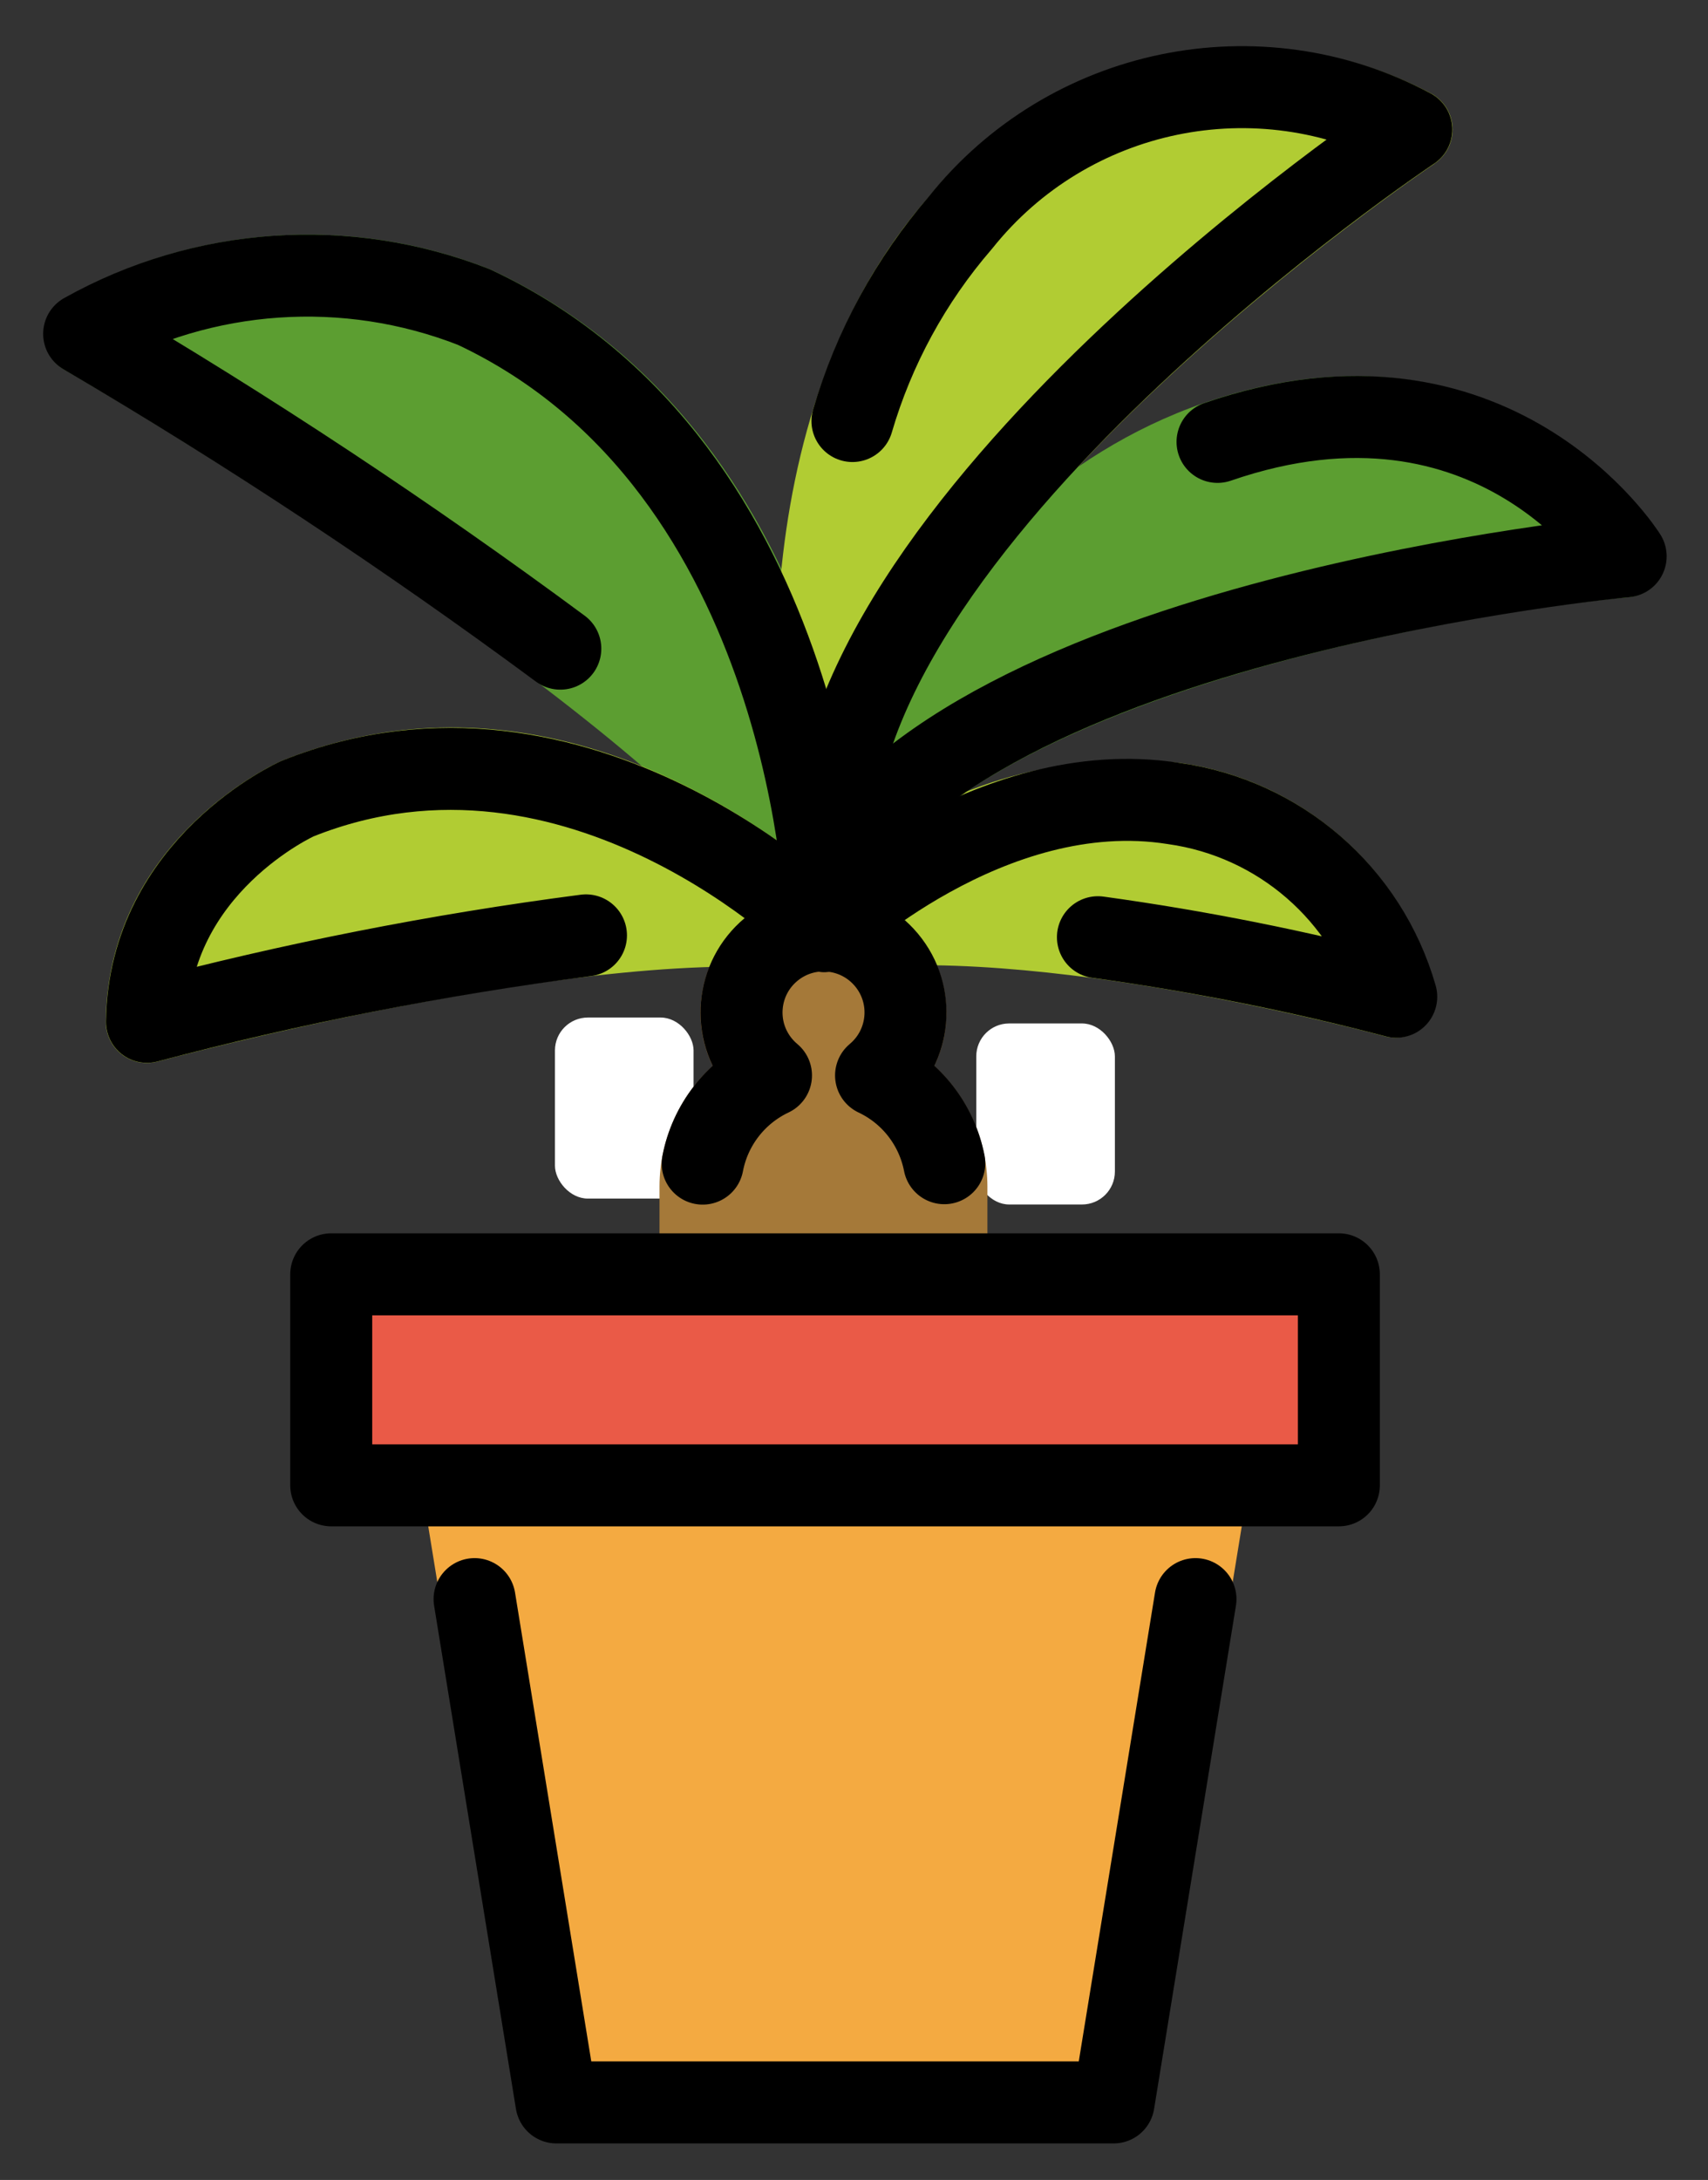 <svg xmlns="http://www.w3.org/2000/svg" role="img" viewBox="15.10 8.85 41.67 53.17"><rect x="15.10" y="8.85" width="41.67" height="53.17" fill="#333333" stroke="none"/><title>1FAB4.svg</title><g id="color"><rect width="3.382" height="4.416" x="38.918" y="33.812" fill="#fff" rx=".803" ry=".803"/><rect width="3.382" height="4.416" x="28.639" y="33.668" fill="#fff" rx=".803" ry=".803"/><path fill="#f4aa41" d="m42.269,60.958h-13.594c-.407-0-.753-.295-.819-.696l-2.449-15.05c-.073-.452.233-.878.685-.951 0,0,.001,0,.001-0.0.453-.074,18.307-.074,18.757,0,.452.073.759.499.686.951,0,0,0,0,0,.001l-2.449,15.05c-.066.401-.412.696-.819.696Z"/><path fill="#ea5a47" d="m47.763,45.908h-24.583c-.458 0-.829-.371-.829-.828v-5.148c-0-.458.371-.829.828-.829h24.584c.458-0.0.829.371.829.828v5.148c0.0.458-.371.829-.828.829h-.001Z"/><path fill="#5c9e31" d="m35.272,32.352c-.426-0-.805-.271-.944-.674-1.259-3.651-13.176-11.21-17.661-13.814-.478-.277-.64-.889-.363-1.367.087-.149.21-.274.359-.361,3.188-1.801,7.02-2.06,10.422-.705l.018.009c8.829,4.134,9.161,15.413,9.171,15.892.01.492-.34.918-.824,1.005-.058.011-.117.016-.177.016Z"/><path fill="#b1cc33" d="m50.095,12.842c.459-.308.582-.93.274-1.389-.084-.124-.194-.229-.323-.305-4.15-2.205-9.28-1.173-12.253,2.467-4.851,5.46-3.739,14.053-3.418,15.964-2.325-1.718-7.053-4.32-12.395-2.175-.013.005-.025.01-.037.016-.172.076-4.204,1.936-4.261,6.343-.007.552.434,1.005.986,1.013.005,0,.009,0,.014,0,.089,0,.178-.012.264-.035.108-.029,10.837-2.932,16.073-2.196l.016.002.012.002c.059.004.118.004.176-.002.041.002.082.002.123-.001l.01-.001.01-.001c4.871-.758,13.426,1.556,13.513,1.579.086.023.175.035.264.035.552 0.0 1-.447 1-.999,0-.077-.009-.153-.026-.228-.802-2.907-3.256-5.059-6.243-5.474h-.001c-2.629-.287-5.273.391-7.44,1.907.174-7.421,13.525-16.43,13.663-16.521Z"/><path fill="#5c9e31" d="m35.194,31.323c-.552-0-1-.449-.999-1.001,0-.109.018-.217.053-.32.123-.361,3.082-8.857,10.213-11.318h0c7.412-2.561,11.094,3.147,11.131,3.204.293.468.151,1.086-.317,1.379-.133.083-.283.134-.439.148-4.326.4-16.129,2.507-18.761,7.383-.175.324-.513.526-.881.525Zm9.593-11.694h0Z"/><path fill="#a57939" d="m31.19,39.102v-1.32c.004-1.116.475-2.18,1.297-2.934-.195-.402-.297-.844-.297-1.291,0-1.657,1.343-3,3-3s3,1.343,3,3c-0.0.447-.102.889-.297,1.291.822.755,1.292,1.818,1.297,2.934v1.32l-8,0Z"/></g><g id="line" fill="none" stroke="#000" stroke-linecap="round" stroke-linejoin="round" stroke-width="2"><path d="M23.181 39.931H47.764V45.078H23.181zM26.678 47.853L28.675 60.129 42.269 60.129 44.266 47.853M38.138 37.221c-.183-.938-.801-1.733-1.665-2.141.848-.708.962-1.969.254-2.817-.708-.848-1.969-.962-2.817-.254-.848.708-.962 1.969-.254 2.817.077.092.162.177.254.254-.867.41-1.487 1.209-1.667 2.151"/><path d="M41.886 31.709c2.453.338 4.883.823 7.278 1.452-.719-2.505-2.846-4.352-5.427-4.713-4.499-.714-8.525 3.113-8.525 3.113M35.258 31.347s-.228-11.089-8.595-15.007c-3.108-1.217-6.598-.977-9.51.653 4.005 2.353 7.882 4.916 11.617 7.678"/><path d="M35.195 31.556s-5.959-5.985-12.839-3.226c0 0-3.621 1.624-3.67 5.443 3.521-.934 7.098-1.639 10.71-2.109M35.212 30.323c3.466-6.421 19.549-7.904 19.549-7.904 0 0-3.207-5.12-9.957-2.791"/><path d="m35.419,29.772c-.304-8.141,14.113-17.762,14.113-17.762-3.734-1.992-8.357-1.038-10.998,2.268-1.216,1.406-2.115,3.057-2.637,4.841"/></g></svg>